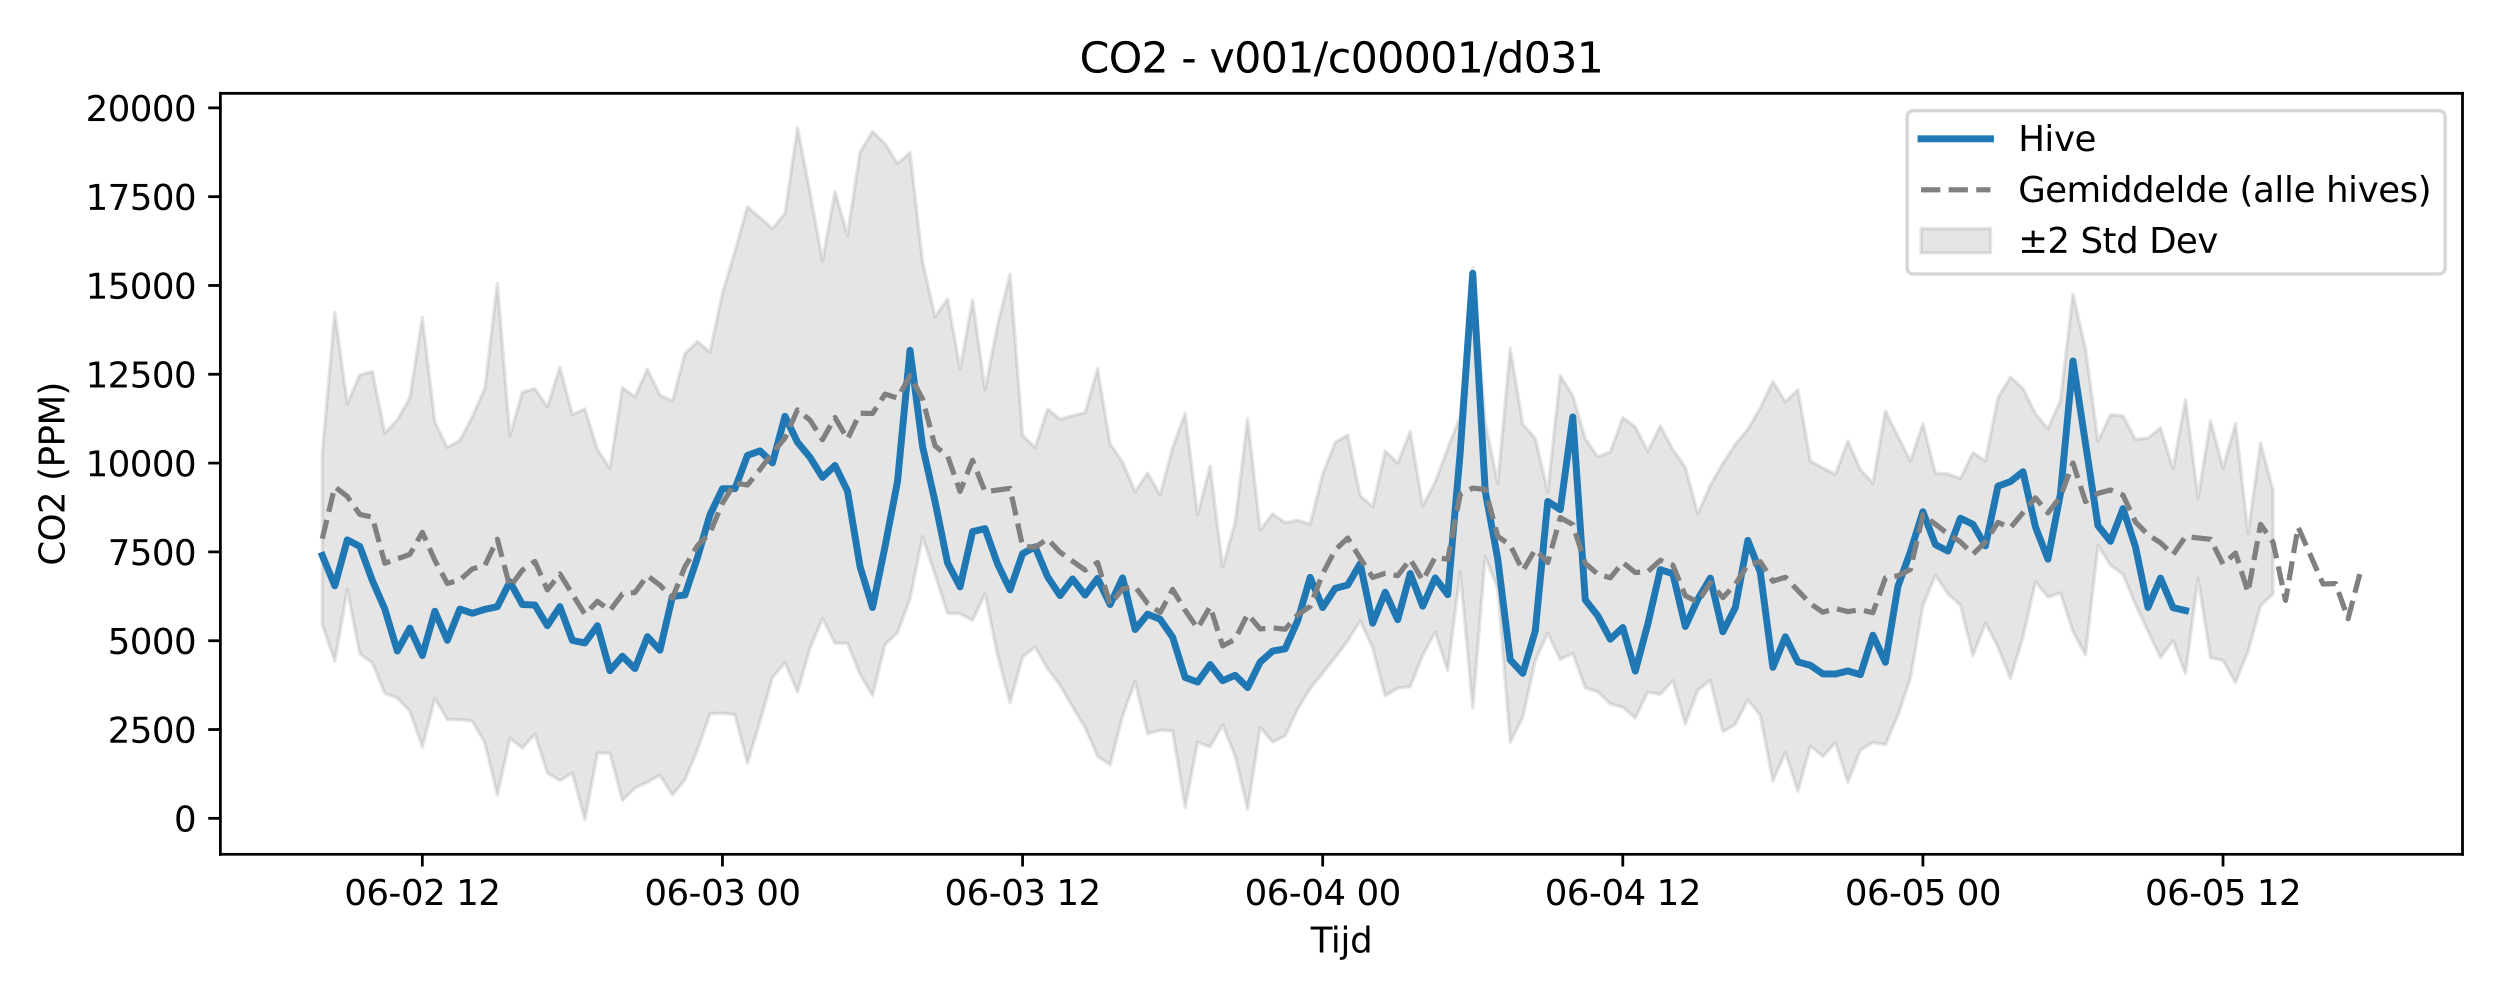 <?xml version="1.0" encoding="utf-8" standalone="no"?>
<!DOCTYPE svg PUBLIC "-//W3C//DTD SVG 1.1//EN"
  "http://www.w3.org/Graphics/SVG/1.1/DTD/svg11.dtd">
<svg xmlns:xlink="http://www.w3.org/1999/xlink" width="720pt" height="288pt" viewBox="0 0 720 288" xmlns="http://www.w3.org/2000/svg" version="1.1">
 <defs>
  <style type="text/css">*{stroke-linejoin: round; stroke-linecap: butt}</style>
 </defs>
 <g id="figure_1">
  <g id="patch_1">
   <path d="M 0 288 
L 720 288 
L 720 0 
L 0 0 
z
" style="fill: #ffffff"/>
  </g>
  <g id="axes_1">
   <g id="patch_2">
    <path d="M 63.47 246.04 
L 709.2 246.04 
L 709.2 26.88 
L 63.47 26.88 
z
" style="fill: #ffffff"/>
   </g>
   <g id="FillBetweenPolyCollection_1">
    <defs>
     <path id="m148719e111" d="M 92.821 -157.621 
L 92.821 -108.112 
L 96.423 -97.567 
L 100.024 -118.265 
L 103.626 -99.675 
L 107.227 -97.133 
L 110.828 -88.314 
L 114.43 -87.012 
L 118.031 -83.213 
L 121.633 -72.883 
L 125.234 -86.874 
L 128.835 -80.772 
L 132.437 -80.747 
L 136.038 -80.342 
L 139.639 -74.076 
L 143.241 -59.028 
L 146.842 -75.405 
L 150.444 -72.541 
L 154.045 -76.539 
L 157.646 -65.428 
L 161.248 -63.16 
L 164.849 -65.345 
L 168.451 -51.922 
L 172.052 -71.128 
L 175.653 -71.117 
L 179.255 -57.455 
L 182.856 -61.055 
L 186.458 -62.745 
L 190.059 -64.737 
L 193.66 -59.037 
L 197.262 -63.426 
L 200.863 -72.067 
L 204.465 -82.403 
L 208.066 -82.618 
L 211.667 -82.153 
L 215.269 -68.209 
L 218.87 -80.244 
L 222.472 -92.896 
L 226.073 -97.152 
L 229.674 -88.748 
L 233.276 -101.334 
L 236.877 -109.847 
L 240.479 -102.78 
L 244.08 -102.758 
L 247.681 -93.853 
L 251.283 -87.694 
L 254.884 -102.353 
L 258.486 -105.808 
L 262.087 -115.62 
L 265.688 -133.458 
L 269.29 -122.473 
L 272.891 -111.38 
L 276.492 -111.251 
L 280.094 -109.346 
L 283.695 -116.989 
L 287.297 -99.314 
L 290.898 -85.659 
L 294.499 -98.775 
L 298.101 -101.677 
L 301.702 -95.427 
L 305.304 -90.651 
L 308.905 -84.391 
L 312.506 -78.47 
L 316.108 -70.212 
L 319.709 -67.707 
L 323.311 -81.826 
L 326.912 -91.708 
L 330.513 -76.673 
L 334.115 -77.708 
L 337.716 -77.48 
L 341.318 -55.468 
L 344.919 -74.274 
L 348.52 -72.922 
L 352.122 -79.229 
L 355.723 -70.224 
L 359.325 -54.949 
L 362.926 -78.418 
L 366.527 -74.336 
L 370.129 -76.053 
L 373.73 -83.774 
L 377.332 -89.702 
L 380.933 -94.149 
L 384.534 -98.644 
L 388.136 -103.402 
L 391.737 -109.195 
L 395.338 -101.37 
L 398.94 -87.606 
L 402.541 -89.803 
L 406.143 -90.233 
L 409.744 -99.302 
L 413.345 -105.922 
L 416.947 -94.956 
L 420.548 -123.201 
L 424.15 -83.991 
L 427.751 -127.722 
L 431.352 -118.406 
L 434.954 -74.262 
L 438.555 -81.434 
L 442.157 -97.772 
L 445.758 -105.661 
L 449.359 -98.048 
L 452.961 -99.842 
L 456.562 -89.931 
L 460.164 -88.764 
L 463.765 -85.301 
L 467.366 -84.313 
L 470.968 -81.213 
L 474.569 -88.68 
L 478.171 -88.005 
L 481.772 -92 
L 485.373 -79.476 
L 488.975 -89.213 
L 492.576 -92.055 
L 496.178 -77.242 
L 499.779 -79.384 
L 503.38 -86.43 
L 506.982 -81.914 
L 510.583 -63.091 
L 514.184 -71.228 
L 517.786 -60.145 
L 521.387 -73.108 
L 524.989 -70.102 
L 528.59 -74.11 
L 532.191 -62.725 
L 535.793 -71.981 
L 539.394 -74.19 
L 542.996 -73.548 
L 546.597 -81.959 
L 550.198 -92.772 
L 553.8 -113.596 
L 557.401 -122.294 
L 561.003 -116.986 
L 564.604 -113.67 
L 568.205 -99.153 
L 571.807 -108.599 
L 575.408 -101.647 
L 579.01 -92.654 
L 582.611 -104.507 
L 586.212 -120.435 
L 589.814 -116.047 
L 593.415 -117.224 
L 597.017 -106.053 
L 600.618 -99.44 
L 604.219 -130.904 
L 607.821 -125.226 
L 611.422 -122.598 
L 615.024 -113.88 
L 618.625 -106.156 
L 622.226 -98.61 
L 625.828 -103.528 
L 629.429 -94.041 
L 633.031 -121.508 
L 636.632 -98.593 
L 640.233 -97.774 
L 643.835 -91.403 
L 647.436 -100.475 
L 651.037 -113.584 
L 654.639 -116.949 
L 654.639 -146.783 
L 654.639 -146.783 
L 651.037 -160.391 
L 647.436 -134.303 
L 643.835 -166.064 
L 640.233 -153.227 
L 636.632 -166.786 
L 633.031 -144.567 
L 629.429 -172.901 
L 625.828 -152.961 
L 622.226 -164.773 
L 618.625 -161.843 
L 615.024 -161.42 
L 611.422 -168.235 
L 607.821 -168.548 
L 604.219 -160.898 
L 600.618 -187.644 
L 597.017 -203.274 
L 593.415 -172.707 
L 589.814 -164.49 
L 586.212 -168.82 
L 582.611 -176.174 
L 579.01 -179.372 
L 575.408 -173.466 
L 571.807 -155.255 
L 568.205 -157.644 
L 564.604 -150.18 
L 561.003 -151.536 
L 557.401 -151.687 
L 553.8 -165.903 
L 550.198 -155.223 
L 546.597 -162.387 
L 542.996 -169.575 
L 539.394 -148.878 
L 535.793 -152.792 
L 532.191 -161.001 
L 528.59 -151.392 
L 524.989 -153.276 
L 521.387 -155.173 
L 517.786 -175.746 
L 514.184 -172.283 
L 510.583 -178.134 
L 506.982 -170.548 
L 503.38 -164.375 
L 499.779 -160.075 
L 496.178 -154.521 
L 492.576 -148.239 
L 488.975 -139.997 
L 485.373 -153.389 
L 481.772 -158.559 
L 478.171 -165.279 
L 474.569 -158.064 
L 470.968 -165.025 
L 467.366 -167.708 
L 463.765 -157.866 
L 460.164 -156.508 
L 456.562 -161.613 
L 452.961 -174.044 
L 449.359 -179.834 
L 445.758 -146.352 
L 442.157 -161.759 
L 438.555 -165.844 
L 434.954 -187.699 
L 431.352 -148.713 
L 427.751 -166.329 
L 424.15 -210.866 
L 420.548 -168.121 
L 416.947 -158.907 
L 413.345 -149.166 
L 409.744 -142.337 
L 406.143 -163.704 
L 402.541 -154.611 
L 398.94 -158.155 
L 395.338 -142.032 
L 391.737 -145.288 
L 388.136 -162.704 
L 384.534 -160.578 
L 380.933 -151.399 
L 377.332 -137.027 
L 373.73 -138.168 
L 370.129 -137.485 
L 366.527 -140.029 
L 362.926 -135.332 
L 359.325 -167.361 
L 355.723 -137.544 
L 352.122 -124.718 
L 348.52 -153.734 
L 344.919 -139.76 
L 341.318 -169.011 
L 337.716 -159.015 
L 334.115 -145.474 
L 330.513 -151.736 
L 326.912 -146.394 
L 323.311 -154.927 
L 319.709 -160.161 
L 316.108 -181.798 
L 312.506 -169.161 
L 308.905 -168.302 
L 305.304 -167.244 
L 301.702 -170.182 
L 298.101 -159.071 
L 294.499 -162.669 
L 290.898 -209.066 
L 287.297 -194.357 
L 283.695 -175.751 
L 280.094 -201.558 
L 276.492 -181.722 
L 272.891 -201.997 
L 269.29 -196.712 
L 265.688 -212.756 
L 262.087 -244.054 
L 258.486 -240.908 
L 254.884 -246.646 
L 251.283 -250.106 
L 247.681 -244.151 
L 244.08 -220.302 
L 240.479 -232.76 
L 236.877 -212.872 
L 233.276 -232.686 
L 229.674 -251.158 
L 226.073 -226.536 
L 222.472 -222.183 
L 218.87 -225.323 
L 215.269 -228.429 
L 211.667 -215.618 
L 208.066 -203.591 
L 204.465 -186.586 
L 200.863 -189.642 
L 197.262 -186.147 
L 193.66 -172.445 
L 190.059 -174.217 
L 186.458 -181.702 
L 182.856 -173.677 
L 179.255 -176.391 
L 175.653 -153.179 
L 172.052 -158.526 
L 168.451 -170.269 
L 164.849 -168.569 
L 161.248 -182.279 
L 157.646 -170.776 
L 154.045 -176.071 
L 150.444 -175.058 
L 146.842 -162.447 
L 143.241 -206.391 
L 139.639 -176.218 
L 136.038 -167.98 
L 132.437 -161.168 
L 128.835 -159.151 
L 125.234 -166.44 
L 121.633 -196.514 
L 118.031 -173.44 
L 114.43 -167.089 
L 110.828 -163.283 
L 107.227 -180.995 
L 103.626 -180.016 
L 100.024 -171.759 
L 96.423 -198.045 
L 92.821 -157.621 
z
" style="stroke: #808080; stroke-opacity: 0.2"/>
    </defs>
    <g clip-path="url(#pb36ba1b2c9)">
     <use xlink:href="#m148719e111" x="0" y="288" style="fill: #808080; fill-opacity: 0.2; stroke: #808080; stroke-opacity: 0.2"/>
    </g>
   </g>
   <g id="matplotlib.axis_1">
    <g id="xtick_1">
     <g id="line2d_1">
      <defs>
       <path id="mc8d10e6eb3" d="M 0 0 
L 0 3.5 
" style="stroke: #000000; stroke-width: 0.8"/>
      </defs>
      <g>
       <use xlink:href="#mc8d10e6eb3" x="121.633" y="246.04" style="stroke: #000000; stroke-width: 0.8"/>
      </g>
     </g>
     <g id="text_1">
      <!-- 06-02 12 -->
      <g transform="translate(99.152 260.638) scale(0.1 -0.1)">
       <defs>
        <path id="DejaVuSans-30" d="M 2034 4250 
Q 1547 4250 1301 3770 
Q 1056 3291 1056 2328 
Q 1056 1369 1301 889 
Q 1547 409 2034 409 
Q 2525 409 2770 889 
Q 3016 1369 3016 2328 
Q 3016 3291 2770 3770 
Q 2525 4250 2034 4250 
z
M 2034 4750 
Q 2819 4750 3233 4129 
Q 3647 3509 3647 2328 
Q 3647 1150 3233 529 
Q 2819 -91 2034 -91 
Q 1250 -91 836 529 
Q 422 1150 422 2328 
Q 422 3509 836 4129 
Q 1250 4750 2034 4750 
z
" transform="scale(0.016)"/>
        <path id="DejaVuSans-36" d="M 2113 2584 
Q 1688 2584 1439 2293 
Q 1191 2003 1191 1497 
Q 1191 994 1439 701 
Q 1688 409 2113 409 
Q 2538 409 2786 701 
Q 3034 994 3034 1497 
Q 3034 2003 2786 2293 
Q 2538 2584 2113 2584 
z
M 3366 4563 
L 3366 3988 
Q 3128 4100 2886 4159 
Q 2644 4219 2406 4219 
Q 1781 4219 1451 3797 
Q 1122 3375 1075 2522 
Q 1259 2794 1537 2939 
Q 1816 3084 2150 3084 
Q 2853 3084 3261 2657 
Q 3669 2231 3669 1497 
Q 3669 778 3244 343 
Q 2819 -91 2113 -91 
Q 1303 -91 875 529 
Q 447 1150 447 2328 
Q 447 3434 972 4092 
Q 1497 4750 2381 4750 
Q 2619 4750 2861 4703 
Q 3103 4656 3366 4563 
z
" transform="scale(0.016)"/>
        <path id="DejaVuSans-2d" d="M 313 2009 
L 1997 2009 
L 1997 1497 
L 313 1497 
L 313 2009 
z
" transform="scale(0.016)"/>
        <path id="DejaVuSans-32" d="M 1228 531 
L 3431 531 
L 3431 0 
L 469 0 
L 469 531 
Q 828 903 1448 1529 
Q 2069 2156 2228 2338 
Q 2531 2678 2651 2914 
Q 2772 3150 2772 3378 
Q 2772 3750 2511 3984 
Q 2250 4219 1831 4219 
Q 1534 4219 1204 4116 
Q 875 4013 500 3803 
L 500 4441 
Q 881 4594 1212 4672 
Q 1544 4750 1819 4750 
Q 2544 4750 2975 4387 
Q 3406 4025 3406 3419 
Q 3406 3131 3298 2873 
Q 3191 2616 2906 2266 
Q 2828 2175 2409 1742 
Q 1991 1309 1228 531 
z
" transform="scale(0.016)"/>
        <path id="DejaVuSans-20" transform="scale(0.016)"/>
        <path id="DejaVuSans-31" d="M 794 531 
L 1825 531 
L 1825 4091 
L 703 3866 
L 703 4441 
L 1819 4666 
L 2450 4666 
L 2450 531 
L 3481 531 
L 3481 0 
L 794 0 
L 794 531 
z
" transform="scale(0.016)"/>
       </defs>
       <use xlink:href="#DejaVuSans-30"/>
       <use xlink:href="#DejaVuSans-36" transform="translate(63.623 0)"/>
       <use xlink:href="#DejaVuSans-2d" transform="translate(127.246 0)"/>
       <use xlink:href="#DejaVuSans-30" transform="translate(163.33 0)"/>
       <use xlink:href="#DejaVuSans-32" transform="translate(226.953 0)"/>
       <use xlink:href="#DejaVuSans-20" transform="translate(290.576 0)"/>
       <use xlink:href="#DejaVuSans-31" transform="translate(322.363 0)"/>
       <use xlink:href="#DejaVuSans-32" transform="translate(385.986 0)"/>
      </g>
     </g>
    </g>
    <g id="xtick_2">
     <g id="line2d_2">
      <g>
       <use xlink:href="#mc8d10e6eb3" x="208.066" y="246.04" style="stroke: #000000; stroke-width: 0.8"/>
      </g>
     </g>
     <g id="text_2">
      <!-- 06-03 00 -->
      <g transform="translate(185.586 260.638) scale(0.1 -0.1)">
       <defs>
        <path id="DejaVuSans-33" d="M 2597 2516 
Q 3050 2419 3304 2112 
Q 3559 1806 3559 1356 
Q 3559 666 3084 287 
Q 2609 -91 1734 -91 
Q 1441 -91 1130 -33 
Q 819 25 488 141 
L 488 750 
Q 750 597 1062 519 
Q 1375 441 1716 441 
Q 2309 441 2620 675 
Q 2931 909 2931 1356 
Q 2931 1769 2642 2001 
Q 2353 2234 1838 2234 
L 1294 2234 
L 1294 2753 
L 1863 2753 
Q 2328 2753 2575 2939 
Q 2822 3125 2822 3475 
Q 2822 3834 2567 4026 
Q 2313 4219 1838 4219 
Q 1578 4219 1281 4162 
Q 984 4106 628 3988 
L 628 4550 
Q 988 4650 1302 4700 
Q 1616 4750 1894 4750 
Q 2613 4750 3031 4423 
Q 3450 4097 3450 3541 
Q 3450 3153 3228 2886 
Q 3006 2619 2597 2516 
z
" transform="scale(0.016)"/>
       </defs>
       <use xlink:href="#DejaVuSans-30"/>
       <use xlink:href="#DejaVuSans-36" transform="translate(63.623 0)"/>
       <use xlink:href="#DejaVuSans-2d" transform="translate(127.246 0)"/>
       <use xlink:href="#DejaVuSans-30" transform="translate(163.33 0)"/>
       <use xlink:href="#DejaVuSans-33" transform="translate(226.953 0)"/>
       <use xlink:href="#DejaVuSans-20" transform="translate(290.576 0)"/>
       <use xlink:href="#DejaVuSans-30" transform="translate(322.363 0)"/>
       <use xlink:href="#DejaVuSans-30" transform="translate(385.986 0)"/>
      </g>
     </g>
    </g>
    <g id="xtick_3">
     <g id="line2d_3">
      <g>
       <use xlink:href="#mc8d10e6eb3" x="294.499" y="246.04" style="stroke: #000000; stroke-width: 0.8"/>
      </g>
     </g>
     <g id="text_3">
      <!-- 06-03 12 -->
      <g transform="translate(272.019 260.638) scale(0.1 -0.1)">
       <use xlink:href="#DejaVuSans-30"/>
       <use xlink:href="#DejaVuSans-36" transform="translate(63.623 0)"/>
       <use xlink:href="#DejaVuSans-2d" transform="translate(127.246 0)"/>
       <use xlink:href="#DejaVuSans-30" transform="translate(163.33 0)"/>
       <use xlink:href="#DejaVuSans-33" transform="translate(226.953 0)"/>
       <use xlink:href="#DejaVuSans-20" transform="translate(290.576 0)"/>
       <use xlink:href="#DejaVuSans-31" transform="translate(322.363 0)"/>
       <use xlink:href="#DejaVuSans-32" transform="translate(385.986 0)"/>
      </g>
     </g>
    </g>
    <g id="xtick_4">
     <g id="line2d_4">
      <g>
       <use xlink:href="#mc8d10e6eb3" x="380.933" y="246.04" style="stroke: #000000; stroke-width: 0.8"/>
      </g>
     </g>
     <g id="text_4">
      <!-- 06-04 00 -->
      <g transform="translate(358.452 260.638) scale(0.1 -0.1)">
       <defs>
        <path id="DejaVuSans-34" d="M 2419 4116 
L 825 1625 
L 2419 1625 
L 2419 4116 
z
M 2253 4666 
L 3047 4666 
L 3047 1625 
L 3713 1625 
L 3713 1100 
L 3047 1100 
L 3047 0 
L 2419 0 
L 2419 1100 
L 313 1100 
L 313 1709 
L 2253 4666 
z
" transform="scale(0.016)"/>
       </defs>
       <use xlink:href="#DejaVuSans-30"/>
       <use xlink:href="#DejaVuSans-36" transform="translate(63.623 0)"/>
       <use xlink:href="#DejaVuSans-2d" transform="translate(127.246 0)"/>
       <use xlink:href="#DejaVuSans-30" transform="translate(163.33 0)"/>
       <use xlink:href="#DejaVuSans-34" transform="translate(226.953 0)"/>
       <use xlink:href="#DejaVuSans-20" transform="translate(290.576 0)"/>
       <use xlink:href="#DejaVuSans-30" transform="translate(322.363 0)"/>
       <use xlink:href="#DejaVuSans-30" transform="translate(385.986 0)"/>
      </g>
     </g>
    </g>
    <g id="xtick_5">
     <g id="line2d_5">
      <g>
       <use xlink:href="#mc8d10e6eb3" x="467.366" y="246.04" style="stroke: #000000; stroke-width: 0.8"/>
      </g>
     </g>
     <g id="text_5">
      <!-- 06-04 12 -->
      <g transform="translate(444.886 260.638) scale(0.1 -0.1)">
       <use xlink:href="#DejaVuSans-30"/>
       <use xlink:href="#DejaVuSans-36" transform="translate(63.623 0)"/>
       <use xlink:href="#DejaVuSans-2d" transform="translate(127.246 0)"/>
       <use xlink:href="#DejaVuSans-30" transform="translate(163.33 0)"/>
       <use xlink:href="#DejaVuSans-34" transform="translate(226.953 0)"/>
       <use xlink:href="#DejaVuSans-20" transform="translate(290.576 0)"/>
       <use xlink:href="#DejaVuSans-31" transform="translate(322.363 0)"/>
       <use xlink:href="#DejaVuSans-32" transform="translate(385.986 0)"/>
      </g>
     </g>
    </g>
    <g id="xtick_6">
     <g id="line2d_6">
      <g>
       <use xlink:href="#mc8d10e6eb3" x="553.8" y="246.04" style="stroke: #000000; stroke-width: 0.8"/>
      </g>
     </g>
     <g id="text_6">
      <!-- 06-05 00 -->
      <g transform="translate(531.319 260.638) scale(0.1 -0.1)">
       <defs>
        <path id="DejaVuSans-35" d="M 691 4666 
L 3169 4666 
L 3169 4134 
L 1269 4134 
L 1269 2991 
Q 1406 3038 1543 3061 
Q 1681 3084 1819 3084 
Q 2600 3084 3056 2656 
Q 3513 2228 3513 1497 
Q 3513 744 3044 326 
Q 2575 -91 1722 -91 
Q 1428 -91 1123 -41 
Q 819 9 494 109 
L 494 744 
Q 775 591 1075 516 
Q 1375 441 1709 441 
Q 2250 441 2565 725 
Q 2881 1009 2881 1497 
Q 2881 1984 2565 2268 
Q 2250 2553 1709 2553 
Q 1456 2553 1204 2497 
Q 953 2441 691 2322 
L 691 4666 
z
" transform="scale(0.016)"/>
       </defs>
       <use xlink:href="#DejaVuSans-30"/>
       <use xlink:href="#DejaVuSans-36" transform="translate(63.623 0)"/>
       <use xlink:href="#DejaVuSans-2d" transform="translate(127.246 0)"/>
       <use xlink:href="#DejaVuSans-30" transform="translate(163.33 0)"/>
       <use xlink:href="#DejaVuSans-35" transform="translate(226.953 0)"/>
       <use xlink:href="#DejaVuSans-20" transform="translate(290.576 0)"/>
       <use xlink:href="#DejaVuSans-30" transform="translate(322.363 0)"/>
       <use xlink:href="#DejaVuSans-30" transform="translate(385.986 0)"/>
      </g>
     </g>
    </g>
    <g id="xtick_7">
     <g id="line2d_7">
      <g>
       <use xlink:href="#mc8d10e6eb3" x="640.233" y="246.04" style="stroke: #000000; stroke-width: 0.8"/>
      </g>
     </g>
     <g id="text_7">
      <!-- 06-05 12 -->
      <g transform="translate(617.753 260.638) scale(0.1 -0.1)">
       <use xlink:href="#DejaVuSans-30"/>
       <use xlink:href="#DejaVuSans-36" transform="translate(63.623 0)"/>
       <use xlink:href="#DejaVuSans-2d" transform="translate(127.246 0)"/>
       <use xlink:href="#DejaVuSans-30" transform="translate(163.33 0)"/>
       <use xlink:href="#DejaVuSans-35" transform="translate(226.953 0)"/>
       <use xlink:href="#DejaVuSans-20" transform="translate(290.576 0)"/>
       <use xlink:href="#DejaVuSans-31" transform="translate(322.363 0)"/>
       <use xlink:href="#DejaVuSans-32" transform="translate(385.986 0)"/>
      </g>
     </g>
    </g>
    <g id="text_8">
     <!-- Tijd -->
     <g transform="translate(377.485 274.317) scale(0.1 -0.1)">
      <defs>
       <path id="DejaVuSans-54" d="M -19 4666 
L 3928 4666 
L 3928 4134 
L 2272 4134 
L 2272 0 
L 1638 0 
L 1638 4134 
L -19 4134 
L -19 4666 
z
" transform="scale(0.016)"/>
       <path id="DejaVuSans-69" d="M 603 3500 
L 1178 3500 
L 1178 0 
L 603 0 
L 603 3500 
z
M 603 4863 
L 1178 4863 
L 1178 4134 
L 603 4134 
L 603 4863 
z
" transform="scale(0.016)"/>
       <path id="DejaVuSans-6a" d="M 603 3500 
L 1178 3500 
L 1178 -63 
Q 1178 -731 923 -1031 
Q 669 -1331 103 -1331 
L -116 -1331 
L -116 -844 
L 38 -844 
Q 366 -844 484 -692 
Q 603 -541 603 -63 
L 603 3500 
z
M 603 4863 
L 1178 4863 
L 1178 4134 
L 603 4134 
L 603 4863 
z
" transform="scale(0.016)"/>
       <path id="DejaVuSans-64" d="M 2906 2969 
L 2906 4863 
L 3481 4863 
L 3481 0 
L 2906 0 
L 2906 525 
Q 2725 213 2448 61 
Q 2172 -91 1784 -91 
Q 1150 -91 751 415 
Q 353 922 353 1747 
Q 353 2572 751 3078 
Q 1150 3584 1784 3584 
Q 2172 3584 2448 3432 
Q 2725 3281 2906 2969 
z
M 947 1747 
Q 947 1113 1208 752 
Q 1469 391 1925 391 
Q 2381 391 2643 752 
Q 2906 1113 2906 1747 
Q 2906 2381 2643 2742 
Q 2381 3103 1925 3103 
Q 1469 3103 1208 2742 
Q 947 2381 947 1747 
z
" transform="scale(0.016)"/>
      </defs>
      <use xlink:href="#DejaVuSans-54"/>
      <use xlink:href="#DejaVuSans-69" transform="translate(57.959 0)"/>
      <use xlink:href="#DejaVuSans-6a" transform="translate(85.742 0)"/>
      <use xlink:href="#DejaVuSans-64" transform="translate(113.525 0)"/>
     </g>
    </g>
   </g>
   <g id="matplotlib.axis_2">
    <g id="ytick_1">
     <g id="line2d_8">
      <defs>
       <path id="ma36c68b7ff" d="M 0 0 
L -3.5 0 
" style="stroke: #000000; stroke-width: 0.8"/>
      </defs>
      <g>
       <use xlink:href="#ma36c68b7ff" x="63.47" y="235.682" style="stroke: #000000; stroke-width: 0.8"/>
      </g>
     </g>
     <g id="text_9">
      <!-- 0 -->
      <g transform="translate(50.108 239.481) scale(0.1 -0.1)">
       <use xlink:href="#DejaVuSans-30"/>
      </g>
     </g>
    </g>
    <g id="ytick_2">
     <g id="line2d_9">
      <g>
       <use xlink:href="#ma36c68b7ff" x="63.47" y="210.104" style="stroke: #000000; stroke-width: 0.8"/>
      </g>
     </g>
     <g id="text_10">
      <!-- 2500 -->
      <g transform="translate(31.02 213.903) scale(0.1 -0.1)">
       <use xlink:href="#DejaVuSans-32"/>
       <use xlink:href="#DejaVuSans-35" transform="translate(63.623 0)"/>
       <use xlink:href="#DejaVuSans-30" transform="translate(127.246 0)"/>
       <use xlink:href="#DejaVuSans-30" transform="translate(190.869 0)"/>
      </g>
     </g>
    </g>
    <g id="ytick_3">
     <g id="line2d_10">
      <g>
       <use xlink:href="#ma36c68b7ff" x="63.47" y="184.527" style="stroke: #000000; stroke-width: 0.8"/>
      </g>
     </g>
     <g id="text_11">
      <!-- 5000 -->
      <g transform="translate(31.02 188.326) scale(0.1 -0.1)">
       <use xlink:href="#DejaVuSans-35"/>
       <use xlink:href="#DejaVuSans-30" transform="translate(63.623 0)"/>
       <use xlink:href="#DejaVuSans-30" transform="translate(127.246 0)"/>
       <use xlink:href="#DejaVuSans-30" transform="translate(190.869 0)"/>
      </g>
     </g>
    </g>
    <g id="ytick_4">
     <g id="line2d_11">
      <g>
       <use xlink:href="#ma36c68b7ff" x="63.47" y="158.949" style="stroke: #000000; stroke-width: 0.8"/>
      </g>
     </g>
     <g id="text_12">
      <!-- 7500 -->
      <g transform="translate(31.02 162.749) scale(0.1 -0.1)">
       <defs>
        <path id="DejaVuSans-37" d="M 525 4666 
L 3525 4666 
L 3525 4397 
L 1831 0 
L 1172 0 
L 2766 4134 
L 525 4134 
L 525 4666 
z
" transform="scale(0.016)"/>
       </defs>
       <use xlink:href="#DejaVuSans-37"/>
       <use xlink:href="#DejaVuSans-35" transform="translate(63.623 0)"/>
       <use xlink:href="#DejaVuSans-30" transform="translate(127.246 0)"/>
       <use xlink:href="#DejaVuSans-30" transform="translate(190.869 0)"/>
      </g>
     </g>
    </g>
    <g id="ytick_5">
     <g id="line2d_12">
      <g>
       <use xlink:href="#ma36c68b7ff" x="63.47" y="133.372" style="stroke: #000000; stroke-width: 0.8"/>
      </g>
     </g>
     <g id="text_13">
      <!-- 10000 -->
      <g transform="translate(24.657 137.171) scale(0.1 -0.1)">
       <use xlink:href="#DejaVuSans-31"/>
       <use xlink:href="#DejaVuSans-30" transform="translate(63.623 0)"/>
       <use xlink:href="#DejaVuSans-30" transform="translate(127.246 0)"/>
       <use xlink:href="#DejaVuSans-30" transform="translate(190.869 0)"/>
       <use xlink:href="#DejaVuSans-30" transform="translate(254.492 0)"/>
      </g>
     </g>
    </g>
    <g id="ytick_6">
     <g id="line2d_13">
      <g>
       <use xlink:href="#ma36c68b7ff" x="63.47" y="107.795" style="stroke: #000000; stroke-width: 0.8"/>
      </g>
     </g>
     <g id="text_14">
      <!-- 12500 -->
      <g transform="translate(24.657 111.594) scale(0.1 -0.1)">
       <use xlink:href="#DejaVuSans-31"/>
       <use xlink:href="#DejaVuSans-32" transform="translate(63.623 0)"/>
       <use xlink:href="#DejaVuSans-35" transform="translate(127.246 0)"/>
       <use xlink:href="#DejaVuSans-30" transform="translate(190.869 0)"/>
       <use xlink:href="#DejaVuSans-30" transform="translate(254.492 0)"/>
      </g>
     </g>
    </g>
    <g id="ytick_7">
     <g id="line2d_14">
      <g>
       <use xlink:href="#ma36c68b7ff" x="63.47" y="82.217" style="stroke: #000000; stroke-width: 0.8"/>
      </g>
     </g>
     <g id="text_15">
      <!-- 15000 -->
      <g transform="translate(24.657 86.016) scale(0.1 -0.1)">
       <use xlink:href="#DejaVuSans-31"/>
       <use xlink:href="#DejaVuSans-35" transform="translate(63.623 0)"/>
       <use xlink:href="#DejaVuSans-30" transform="translate(127.246 0)"/>
       <use xlink:href="#DejaVuSans-30" transform="translate(190.869 0)"/>
       <use xlink:href="#DejaVuSans-30" transform="translate(254.492 0)"/>
      </g>
     </g>
    </g>
    <g id="ytick_8">
     <g id="line2d_15">
      <g>
       <use xlink:href="#ma36c68b7ff" x="63.47" y="56.64" style="stroke: #000000; stroke-width: 0.8"/>
      </g>
     </g>
     <g id="text_16">
      <!-- 17500 -->
      <g transform="translate(24.657 60.439) scale(0.1 -0.1)">
       <use xlink:href="#DejaVuSans-31"/>
       <use xlink:href="#DejaVuSans-37" transform="translate(63.623 0)"/>
       <use xlink:href="#DejaVuSans-35" transform="translate(127.246 0)"/>
       <use xlink:href="#DejaVuSans-30" transform="translate(190.869 0)"/>
       <use xlink:href="#DejaVuSans-30" transform="translate(254.492 0)"/>
      </g>
     </g>
    </g>
    <g id="ytick_9">
     <g id="line2d_16">
      <g>
       <use xlink:href="#ma36c68b7ff" x="63.47" y="31.062" style="stroke: #000000; stroke-width: 0.8"/>
      </g>
     </g>
     <g id="text_17">
      <!-- 20000 -->
      <g transform="translate(24.657 34.862) scale(0.1 -0.1)">
       <use xlink:href="#DejaVuSans-32"/>
       <use xlink:href="#DejaVuSans-30" transform="translate(63.623 0)"/>
       <use xlink:href="#DejaVuSans-30" transform="translate(127.246 0)"/>
       <use xlink:href="#DejaVuSans-30" transform="translate(190.869 0)"/>
       <use xlink:href="#DejaVuSans-30" transform="translate(254.492 0)"/>
      </g>
     </g>
    </g>
    <g id="text_18">
     <!-- CO2 (PPM) -->
     <g transform="translate(18.578 162.903) rotate(-90) scale(0.1 -0.1)">
      <defs>
       <path id="DejaVuSans-43" d="M 4122 4306 
L 4122 3641 
Q 3803 3938 3442 4084 
Q 3081 4231 2675 4231 
Q 1875 4231 1450 3742 
Q 1025 3253 1025 2328 
Q 1025 1406 1450 917 
Q 1875 428 2675 428 
Q 3081 428 3442 575 
Q 3803 722 4122 1019 
L 4122 359 
Q 3791 134 3420 21 
Q 3050 -91 2638 -91 
Q 1578 -91 968 557 
Q 359 1206 359 2328 
Q 359 3453 968 4101 
Q 1578 4750 2638 4750 
Q 3056 4750 3426 4639 
Q 3797 4528 4122 4306 
z
" transform="scale(0.016)"/>
       <path id="DejaVuSans-4f" d="M 2522 4238 
Q 1834 4238 1429 3725 
Q 1025 3213 1025 2328 
Q 1025 1447 1429 934 
Q 1834 422 2522 422 
Q 3209 422 3611 934 
Q 4013 1447 4013 2328 
Q 4013 3213 3611 3725 
Q 3209 4238 2522 4238 
z
M 2522 4750 
Q 3503 4750 4090 4092 
Q 4678 3434 4678 2328 
Q 4678 1225 4090 567 
Q 3503 -91 2522 -91 
Q 1538 -91 948 565 
Q 359 1222 359 2328 
Q 359 3434 948 4092 
Q 1538 4750 2522 4750 
z
" transform="scale(0.016)"/>
       <path id="DejaVuSans-28" d="M 1984 4856 
Q 1566 4138 1362 3434 
Q 1159 2731 1159 2009 
Q 1159 1288 1364 580 
Q 1569 -128 1984 -844 
L 1484 -844 
Q 1016 -109 783 600 
Q 550 1309 550 2009 
Q 550 2706 781 3412 
Q 1013 4119 1484 4856 
L 1984 4856 
z
" transform="scale(0.016)"/>
       <path id="DejaVuSans-50" d="M 1259 4147 
L 1259 2394 
L 2053 2394 
Q 2494 2394 2734 2622 
Q 2975 2850 2975 3272 
Q 2975 3691 2734 3919 
Q 2494 4147 2053 4147 
L 1259 4147 
z
M 628 4666 
L 2053 4666 
Q 2838 4666 3239 4311 
Q 3641 3956 3641 3272 
Q 3641 2581 3239 2228 
Q 2838 1875 2053 1875 
L 1259 1875 
L 1259 0 
L 628 0 
L 628 4666 
z
" transform="scale(0.016)"/>
       <path id="DejaVuSans-4d" d="M 628 4666 
L 1569 4666 
L 2759 1491 
L 3956 4666 
L 4897 4666 
L 4897 0 
L 4281 0 
L 4281 4097 
L 3078 897 
L 2444 897 
L 1241 4097 
L 1241 0 
L 628 0 
L 628 4666 
z
" transform="scale(0.016)"/>
       <path id="DejaVuSans-29" d="M 513 4856 
L 1013 4856 
Q 1481 4119 1714 3412 
Q 1947 2706 1947 2009 
Q 1947 1309 1714 600 
Q 1481 -109 1013 -844 
L 513 -844 
Q 928 -128 1133 580 
Q 1338 1288 1338 2009 
Q 1338 2731 1133 3434 
Q 928 4138 513 4856 
z
" transform="scale(0.016)"/>
      </defs>
      <use xlink:href="#DejaVuSans-43"/>
      <use xlink:href="#DejaVuSans-4f" transform="translate(69.824 0)"/>
      <use xlink:href="#DejaVuSans-32" transform="translate(148.535 0)"/>
      <use xlink:href="#DejaVuSans-20" transform="translate(212.158 0)"/>
      <use xlink:href="#DejaVuSans-28" transform="translate(243.945 0)"/>
      <use xlink:href="#DejaVuSans-50" transform="translate(282.959 0)"/>
      <use xlink:href="#DejaVuSans-50" transform="translate(343.262 0)"/>
      <use xlink:href="#DejaVuSans-4d" transform="translate(403.564 0)"/>
      <use xlink:href="#DejaVuSans-29" transform="translate(489.844 0)"/>
     </g>
    </g>
   </g>
   <g id="line2d_17">
    <path d="M 92.821 159.983 
L 96.423 168.699 
L 100.024 155.484 
L 103.626 157.374 
L 107.227 167.172 
L 110.828 175.414 
L 114.43 187.497 
L 118.031 180.895 
L 121.633 188.776 
L 125.234 176.042 
L 128.835 184.407 
L 132.437 175.414 
L 136.038 176.611 
L 139.639 175.489 
L 143.241 174.722 
L 146.842 167.543 
L 150.444 174.101 
L 154.045 174.245 
L 157.646 180.199 
L 161.248 174.715 
L 164.849 184.448 
L 168.451 185.165 
L 172.052 180.209 
L 175.653 193.155 
L 179.255 189.008 
L 182.856 192.551 
L 186.458 183.367 
L 190.059 187.258 
L 193.66 171.799 
L 197.262 171.363 
L 200.863 160.58 
L 204.465 148.278 
L 208.066 140.755 
L 211.667 140.728 
L 215.269 131.155 
L 218.87 129.853 
L 222.472 133.297 
L 226.073 119.911 
L 229.674 127.366 
L 233.276 131.701 
L 236.877 137.485 
L 240.479 134.051 
L 244.08 141.403 
L 247.681 163.141 
L 251.283 174.964 
L 254.884 157.408 
L 258.486 138.638 
L 262.087 100.865 
L 265.688 128.56 
L 269.29 144.435 
L 272.891 162.083 
L 276.492 169.006 
L 280.094 153.094 
L 283.695 152.245 
L 287.297 162.421 
L 290.898 169.879 
L 294.499 159.451 
L 298.101 157.497 
L 301.702 166.101 
L 305.304 171.528 
L 308.905 166.742 
L 312.506 171.38 
L 316.108 166.561 
L 319.709 174.095 
L 323.311 166.445 
L 326.912 181.294 
L 330.513 176.892 
L 334.115 178.332 
L 337.716 183.517 
L 341.318 195.102 
L 344.919 196.436 
L 348.52 191.388 
L 352.122 196.037 
L 355.723 194.482 
L 359.325 198.015 
L 362.926 190.689 
L 366.527 187.501 
L 370.129 186.856 
L 373.73 178.743 
L 377.332 166.292 
L 380.933 174.964 
L 384.534 169.45 
L 388.136 168.498 
L 391.737 162.37 
L 395.338 179.486 
L 398.94 170.565 
L 402.541 178.467 
L 406.143 165.183 
L 409.744 174.569 
L 413.345 166.435 
L 416.947 171.25 
L 420.548 130.234 
L 424.15 78.722 
L 427.751 141.523 
L 431.352 160.979 
L 434.954 190.021 
L 438.555 193.909 
L 442.157 181.683 
L 445.758 144.415 
L 449.359 146.757 
L 452.961 120.077 
L 456.562 172.771 
L 460.164 177.345 
L 463.765 184.087 
L 467.366 180.726 
L 470.968 193.271 
L 474.569 179.722 
L 478.171 164.072 
L 481.772 165.214 
L 485.373 180.424 
L 488.975 172.58 
L 492.576 166.5 
L 496.178 181.955 
L 499.779 174.968 
L 503.38 155.635 
L 506.982 164.877 
L 510.583 192.195 
L 514.184 183.401 
L 517.786 190.624 
L 521.387 191.607 
L 524.989 194.083 
L 528.59 194.113 
L 532.191 193.233 
L 535.793 194.297 
L 539.394 182.951 
L 542.996 190.734 
L 546.597 168.89 
L 550.198 158.891 
L 553.8 147.392 
L 557.401 156.862 
L 561.003 158.707 
L 564.604 149.25 
L 568.205 151.003 
L 571.807 157.19 
L 575.408 140.019 
L 579.01 138.695 
L 582.611 135.851 
L 586.212 151.76 
L 589.814 161.033 
L 593.415 142.191 
L 597.017 103.965 
L 604.219 151.402 
L 607.821 155.894 
L 611.422 146.485 
L 615.024 157.52 
L 618.625 174.937 
L 622.226 166.495 
L 625.828 175.017 
L 629.429 175.844 
L 629.429 175.844 
" clip-path="url(#pb36ba1b2c9)" style="fill: none; stroke: #1f77b4; stroke-width: 2; stroke-linecap: square"/>
   </g>
   <g id="line2d_18">
    <path d="M 92.821 155.133 
L 96.423 140.194 
L 100.024 142.988 
L 103.626 148.155 
L 107.227 148.936 
L 110.828 162.202 
L 118.031 159.673 
L 121.633 153.301 
L 125.234 161.343 
L 128.835 168.038 
L 132.437 167.043 
L 136.038 163.839 
L 139.639 162.853 
L 143.241 155.29 
L 146.842 169.074 
L 150.444 164.201 
L 154.045 161.695 
L 157.646 169.898 
L 161.248 165.281 
L 168.451 176.905 
L 172.052 173.173 
L 175.653 175.852 
L 179.255 171.077 
L 182.856 170.634 
L 186.458 165.777 
L 190.059 168.523 
L 193.66 172.259 
L 197.262 163.213 
L 200.863 157.145 
L 204.465 153.506 
L 208.066 144.895 
L 211.667 139.115 
L 215.269 139.681 
L 218.87 135.216 
L 222.472 130.461 
L 226.073 126.156 
L 229.674 118.047 
L 233.276 120.99 
L 236.877 126.64 
L 240.479 120.23 
L 244.08 126.47 
L 247.681 118.998 
L 251.283 119.1 
L 254.884 113.501 
L 258.486 114.642 
L 262.087 108.163 
L 265.688 114.893 
L 269.29 128.408 
L 272.891 131.312 
L 276.492 141.513 
L 280.094 132.548 
L 283.695 141.63 
L 290.898 140.637 
L 294.499 157.278 
L 298.101 157.626 
L 301.702 155.196 
L 305.304 159.053 
L 312.506 164.184 
L 316.108 161.995 
L 319.709 174.066 
L 323.311 169.623 
L 326.912 168.949 
L 330.513 173.795 
L 334.115 176.409 
L 337.716 169.753 
L 341.318 175.761 
L 344.919 180.983 
L 348.52 174.672 
L 352.122 186.026 
L 355.723 184.116 
L 359.325 176.845 
L 362.926 181.125 
L 366.527 180.817 
L 370.129 181.231 
L 373.73 177.029 
L 377.332 174.636 
L 380.933 165.226 
L 384.534 158.389 
L 388.136 154.947 
L 391.737 160.759 
L 395.338 166.299 
L 398.94 165.119 
L 402.541 165.793 
L 406.143 161.031 
L 409.744 167.181 
L 413.345 160.456 
L 416.947 161.068 
L 420.548 142.339 
L 424.15 140.571 
L 427.751 140.974 
L 431.352 154.44 
L 434.954 157.019 
L 438.555 164.361 
L 442.157 158.234 
L 445.758 161.994 
L 449.359 149.059 
L 452.961 151.057 
L 456.562 162.228 
L 460.164 165.364 
L 463.765 166.416 
L 467.366 161.989 
L 470.968 164.881 
L 474.569 164.628 
L 478.171 161.358 
L 481.772 162.721 
L 485.373 171.568 
L 488.975 173.395 
L 492.576 167.853 
L 496.178 172.118 
L 499.779 168.271 
L 503.38 162.597 
L 506.982 161.769 
L 510.583 167.387 
L 514.184 166.244 
L 521.387 173.86 
L 524.989 176.311 
L 528.59 175.249 
L 532.191 176.137 
L 535.793 175.613 
L 539.394 176.466 
L 542.996 166.438 
L 546.597 165.827 
L 550.198 164.003 
L 553.8 148.251 
L 561.003 153.739 
L 564.604 156.075 
L 568.205 159.602 
L 571.807 156.073 
L 575.408 150.443 
L 579.01 151.987 
L 586.212 143.372 
L 589.814 147.732 
L 593.415 143.035 
L 597.017 133.336 
L 600.618 144.458 
L 604.219 142.099 
L 607.821 141.113 
L 611.422 142.583 
L 615.024 150.35 
L 618.625 154.001 
L 622.226 156.309 
L 625.828 159.755 
L 629.429 154.529 
L 636.632 155.31 
L 640.233 162.5 
L 643.835 159.267 
L 647.436 170.611 
L 651.037 151.013 
L 654.639 156.134 
L 658.24 172.915 
L 661.842 151.754 
L 669.044 168.205 
L 672.646 168.075 
L 676.247 178.201 
L 679.849 164.479 
L 679.849 164.479 
" clip-path="url(#pb36ba1b2c9)" style="fill: none; stroke-dasharray: 5.55,2.4; stroke-dashoffset: 0; stroke: #808080; stroke-width: 1.5"/>
   </g>
   <g id="patch_3">
    <path d="M 63.47 246.04 
L 63.47 26.88 
" style="fill: none; stroke: #000000; stroke-width: 0.8; stroke-linejoin: miter; stroke-linecap: square"/>
   </g>
   <g id="patch_4">
    <path d="M 709.2 246.04 
L 709.2 26.88 
" style="fill: none; stroke: #000000; stroke-width: 0.8; stroke-linejoin: miter; stroke-linecap: square"/>
   </g>
   <g id="patch_5">
    <path d="M 63.47 246.04 
L 709.2 246.04 
" style="fill: none; stroke: #000000; stroke-width: 0.8; stroke-linejoin: miter; stroke-linecap: square"/>
   </g>
   <g id="patch_6">
    <path d="M 63.47 26.88 
L 709.2 26.88 
" style="fill: none; stroke: #000000; stroke-width: 0.8; stroke-linejoin: miter; stroke-linecap: square"/>
   </g>
   <g id="text_19">
    <!-- CO2 - v001/c00001/d031 -->
    <g transform="translate(310.932 20.88) scale(0.12 -0.12)">
     <defs>
      <path id="DejaVuSans-76" d="M 191 3500 
L 800 3500 
L 1894 563 
L 2988 3500 
L 3597 3500 
L 2284 0 
L 1503 0 
L 191 3500 
z
" transform="scale(0.016)"/>
      <path id="DejaVuSans-2f" d="M 1625 4666 
L 2156 4666 
L 531 -594 
L 0 -594 
L 1625 4666 
z
" transform="scale(0.016)"/>
      <path id="DejaVuSans-63" d="M 3122 3366 
L 3122 2828 
Q 2878 2963 2633 3030 
Q 2388 3097 2138 3097 
Q 1578 3097 1268 2742 
Q 959 2388 959 1747 
Q 959 1106 1268 751 
Q 1578 397 2138 397 
Q 2388 397 2633 464 
Q 2878 531 3122 666 
L 3122 134 
Q 2881 22 2623 -34 
Q 2366 -91 2075 -91 
Q 1284 -91 818 406 
Q 353 903 353 1747 
Q 353 2603 823 3093 
Q 1294 3584 2113 3584 
Q 2378 3584 2631 3529 
Q 2884 3475 3122 3366 
z
" transform="scale(0.016)"/>
     </defs>
     <use xlink:href="#DejaVuSans-43"/>
     <use xlink:href="#DejaVuSans-4f" transform="translate(69.824 0)"/>
     <use xlink:href="#DejaVuSans-32" transform="translate(148.535 0)"/>
     <use xlink:href="#DejaVuSans-20" transform="translate(212.158 0)"/>
     <use xlink:href="#DejaVuSans-2d" transform="translate(243.945 0)"/>
     <use xlink:href="#DejaVuSans-20" transform="translate(280.029 0)"/>
     <use xlink:href="#DejaVuSans-76" transform="translate(311.816 0)"/>
     <use xlink:href="#DejaVuSans-30" transform="translate(370.996 0)"/>
     <use xlink:href="#DejaVuSans-30" transform="translate(434.619 0)"/>
     <use xlink:href="#DejaVuSans-31" transform="translate(498.242 0)"/>
     <use xlink:href="#DejaVuSans-2f" transform="translate(561.865 0)"/>
     <use xlink:href="#DejaVuSans-63" transform="translate(595.557 0)"/>
     <use xlink:href="#DejaVuSans-30" transform="translate(650.537 0)"/>
     <use xlink:href="#DejaVuSans-30" transform="translate(714.16 0)"/>
     <use xlink:href="#DejaVuSans-30" transform="translate(777.783 0)"/>
     <use xlink:href="#DejaVuSans-30" transform="translate(841.406 0)"/>
     <use xlink:href="#DejaVuSans-31" transform="translate(905.029 0)"/>
     <use xlink:href="#DejaVuSans-2f" transform="translate(968.652 0)"/>
     <use xlink:href="#DejaVuSans-64" transform="translate(1002.344 0)"/>
     <use xlink:href="#DejaVuSans-30" transform="translate(1065.82 0)"/>
     <use xlink:href="#DejaVuSans-33" transform="translate(1129.443 0)"/>
     <use xlink:href="#DejaVuSans-31" transform="translate(1193.066 0)"/>
    </g>
   </g>
   <g id="legend_1">
    <g id="patch_7">
     <path d="M 551.256 78.914 
L 702.2 78.914 
Q 704.2 78.914 704.2 76.914 
L 704.2 33.88 
Q 704.2 31.88 702.2 31.88 
L 551.256 31.88 
Q 549.256 31.88 549.256 33.88 
L 549.256 76.914 
Q 549.256 78.914 551.256 78.914 
z
" style="fill: #ffffff; opacity: 0.8; stroke: #cccccc; stroke-linejoin: miter"/>
    </g>
    <g id="line2d_19">
     <path d="M 553.256 39.978 
L 563.256 39.978 
L 573.256 39.978 
" style="fill: none; stroke: #1f77b4; stroke-width: 2; stroke-linecap: square"/>
    </g>
    <g id="text_20">
     <!-- Hive -->
     <g transform="translate(581.256 43.478) scale(0.1 -0.1)">
      <defs>
       <path id="DejaVuSans-48" d="M 628 4666 
L 1259 4666 
L 1259 2753 
L 3553 2753 
L 3553 4666 
L 4184 4666 
L 4184 0 
L 3553 0 
L 3553 2222 
L 1259 2222 
L 1259 0 
L 628 0 
L 628 4666 
z
" transform="scale(0.016)"/>
       <path id="DejaVuSans-65" d="M 3597 1894 
L 3597 1613 
L 953 1613 
Q 991 1019 1311 708 
Q 1631 397 2203 397 
Q 2534 397 2845 478 
Q 3156 559 3463 722 
L 3463 178 
Q 3153 47 2828 -22 
Q 2503 -91 2169 -91 
Q 1331 -91 842 396 
Q 353 884 353 1716 
Q 353 2575 817 3079 
Q 1281 3584 2069 3584 
Q 2775 3584 3186 3129 
Q 3597 2675 3597 1894 
z
M 3022 2063 
Q 3016 2534 2758 2815 
Q 2500 3097 2075 3097 
Q 1594 3097 1305 2825 
Q 1016 2553 972 2059 
L 3022 2063 
z
" transform="scale(0.016)"/>
      </defs>
      <use xlink:href="#DejaVuSans-48"/>
      <use xlink:href="#DejaVuSans-69" transform="translate(75.195 0)"/>
      <use xlink:href="#DejaVuSans-76" transform="translate(102.979 0)"/>
      <use xlink:href="#DejaVuSans-65" transform="translate(162.158 0)"/>
     </g>
    </g>
    <g id="line2d_20">
     <path d="M 553.256 54.657 
L 563.256 54.657 
L 573.256 54.657 
" style="fill: none; stroke-dasharray: 5.55,2.4; stroke-dashoffset: 0; stroke: #808080; stroke-width: 1.5"/>
    </g>
    <g id="text_21">
     <!-- Gemiddelde (alle hives) -->
     <g transform="translate(581.256 58.157) scale(0.1 -0.1)">
      <defs>
       <path id="DejaVuSans-47" d="M 3809 666 
L 3809 1919 
L 2778 1919 
L 2778 2438 
L 4434 2438 
L 4434 434 
Q 4069 175 3628 42 
Q 3188 -91 2688 -91 
Q 1594 -91 976 548 
Q 359 1188 359 2328 
Q 359 3472 976 4111 
Q 1594 4750 2688 4750 
Q 3144 4750 3555 4637 
Q 3966 4525 4313 4306 
L 4313 3634 
Q 3963 3931 3569 4081 
Q 3175 4231 2741 4231 
Q 1884 4231 1454 3753 
Q 1025 3275 1025 2328 
Q 1025 1384 1454 906 
Q 1884 428 2741 428 
Q 3075 428 3337 486 
Q 3600 544 3809 666 
z
" transform="scale(0.016)"/>
       <path id="DejaVuSans-6d" d="M 3328 2828 
Q 3544 3216 3844 3400 
Q 4144 3584 4550 3584 
Q 5097 3584 5394 3201 
Q 5691 2819 5691 2113 
L 5691 0 
L 5113 0 
L 5113 2094 
Q 5113 2597 4934 2840 
Q 4756 3084 4391 3084 
Q 3944 3084 3684 2787 
Q 3425 2491 3425 1978 
L 3425 0 
L 2847 0 
L 2847 2094 
Q 2847 2600 2669 2842 
Q 2491 3084 2119 3084 
Q 1678 3084 1418 2786 
Q 1159 2488 1159 1978 
L 1159 0 
L 581 0 
L 581 3500 
L 1159 3500 
L 1159 2956 
Q 1356 3278 1631 3431 
Q 1906 3584 2284 3584 
Q 2666 3584 2933 3390 
Q 3200 3197 3328 2828 
z
" transform="scale(0.016)"/>
       <path id="DejaVuSans-6c" d="M 603 4863 
L 1178 4863 
L 1178 0 
L 603 0 
L 603 4863 
z
" transform="scale(0.016)"/>
       <path id="DejaVuSans-61" d="M 2194 1759 
Q 1497 1759 1228 1600 
Q 959 1441 959 1056 
Q 959 750 1161 570 
Q 1363 391 1709 391 
Q 2188 391 2477 730 
Q 2766 1069 2766 1631 
L 2766 1759 
L 2194 1759 
z
M 3341 1997 
L 3341 0 
L 2766 0 
L 2766 531 
Q 2569 213 2275 61 
Q 1981 -91 1556 -91 
Q 1019 -91 701 211 
Q 384 513 384 1019 
Q 384 1609 779 1909 
Q 1175 2209 1959 2209 
L 2766 2209 
L 2766 2266 
Q 2766 2663 2505 2880 
Q 2244 3097 1772 3097 
Q 1472 3097 1187 3025 
Q 903 2953 641 2809 
L 641 3341 
Q 956 3463 1253 3523 
Q 1550 3584 1831 3584 
Q 2591 3584 2966 3190 
Q 3341 2797 3341 1997 
z
" transform="scale(0.016)"/>
       <path id="DejaVuSans-68" d="M 3513 2113 
L 3513 0 
L 2938 0 
L 2938 2094 
Q 2938 2591 2744 2837 
Q 2550 3084 2163 3084 
Q 1697 3084 1428 2787 
Q 1159 2491 1159 1978 
L 1159 0 
L 581 0 
L 581 4863 
L 1159 4863 
L 1159 2956 
Q 1366 3272 1645 3428 
Q 1925 3584 2291 3584 
Q 2894 3584 3203 3211 
Q 3513 2838 3513 2113 
z
" transform="scale(0.016)"/>
       <path id="DejaVuSans-73" d="M 2834 3397 
L 2834 2853 
Q 2591 2978 2328 3040 
Q 2066 3103 1784 3103 
Q 1356 3103 1142 2972 
Q 928 2841 928 2578 
Q 928 2378 1081 2264 
Q 1234 2150 1697 2047 
L 1894 2003 
Q 2506 1872 2764 1633 
Q 3022 1394 3022 966 
Q 3022 478 2636 193 
Q 2250 -91 1575 -91 
Q 1294 -91 989 -36 
Q 684 19 347 128 
L 347 722 
Q 666 556 975 473 
Q 1284 391 1588 391 
Q 1994 391 2212 530 
Q 2431 669 2431 922 
Q 2431 1156 2273 1281 
Q 2116 1406 1581 1522 
L 1381 1569 
Q 847 1681 609 1914 
Q 372 2147 372 2553 
Q 372 3047 722 3315 
Q 1072 3584 1716 3584 
Q 2034 3584 2315 3537 
Q 2597 3491 2834 3397 
z
" transform="scale(0.016)"/>
      </defs>
      <use xlink:href="#DejaVuSans-47"/>
      <use xlink:href="#DejaVuSans-65" transform="translate(77.49 0)"/>
      <use xlink:href="#DejaVuSans-6d" transform="translate(139.014 0)"/>
      <use xlink:href="#DejaVuSans-69" transform="translate(236.426 0)"/>
      <use xlink:href="#DejaVuSans-64" transform="translate(264.209 0)"/>
      <use xlink:href="#DejaVuSans-64" transform="translate(327.686 0)"/>
      <use xlink:href="#DejaVuSans-65" transform="translate(391.162 0)"/>
      <use xlink:href="#DejaVuSans-6c" transform="translate(452.686 0)"/>
      <use xlink:href="#DejaVuSans-64" transform="translate(480.469 0)"/>
      <use xlink:href="#DejaVuSans-65" transform="translate(543.945 0)"/>
      <use xlink:href="#DejaVuSans-20" transform="translate(605.469 0)"/>
      <use xlink:href="#DejaVuSans-28" transform="translate(637.256 0)"/>
      <use xlink:href="#DejaVuSans-61" transform="translate(676.27 0)"/>
      <use xlink:href="#DejaVuSans-6c" transform="translate(737.549 0)"/>
      <use xlink:href="#DejaVuSans-6c" transform="translate(765.332 0)"/>
      <use xlink:href="#DejaVuSans-65" transform="translate(793.115 0)"/>
      <use xlink:href="#DejaVuSans-20" transform="translate(854.639 0)"/>
      <use xlink:href="#DejaVuSans-68" transform="translate(886.426 0)"/>
      <use xlink:href="#DejaVuSans-69" transform="translate(949.805 0)"/>
      <use xlink:href="#DejaVuSans-76" transform="translate(977.588 0)"/>
      <use xlink:href="#DejaVuSans-65" transform="translate(1036.768 0)"/>
      <use xlink:href="#DejaVuSans-73" transform="translate(1098.291 0)"/>
      <use xlink:href="#DejaVuSans-29" transform="translate(1150.391 0)"/>
     </g>
    </g>
    <g id="patch_8">
     <path d="M 553.256 72.835 
L 573.256 72.835 
L 573.256 65.835 
L 553.256 65.835 
z
" style="fill: #808080; fill-opacity: 0.2; stroke: #808080; stroke-opacity: 0.2; stroke-linejoin: miter"/>
    </g>
    <g id="text_22">
     <!-- ±2 Std Dev -->
     <g transform="translate(581.256 72.835) scale(0.1 -0.1)">
      <defs>
       <path id="DejaVuSans-b1" d="M 2944 4013 
L 2944 2803 
L 4684 2803 
L 4684 2272 
L 2944 2272 
L 2944 1063 
L 2419 1063 
L 2419 2272 
L 678 2272 
L 678 2803 
L 2419 2803 
L 2419 4013 
L 2944 4013 
z
M 678 531 
L 4684 531 
L 4684 0 
L 678 0 
L 678 531 
z
" transform="scale(0.016)"/>
       <path id="DejaVuSans-53" d="M 3425 4513 
L 3425 3897 
Q 3066 4069 2747 4153 
Q 2428 4238 2131 4238 
Q 1616 4238 1336 4038 
Q 1056 3838 1056 3469 
Q 1056 3159 1242 3001 
Q 1428 2844 1947 2747 
L 2328 2669 
Q 3034 2534 3370 2195 
Q 3706 1856 3706 1288 
Q 3706 609 3251 259 
Q 2797 -91 1919 -91 
Q 1588 -91 1214 -16 
Q 841 59 441 206 
L 441 856 
Q 825 641 1194 531 
Q 1563 422 1919 422 
Q 2459 422 2753 634 
Q 3047 847 3047 1241 
Q 3047 1584 2836 1778 
Q 2625 1972 2144 2069 
L 1759 2144 
Q 1053 2284 737 2584 
Q 422 2884 422 3419 
Q 422 4038 858 4394 
Q 1294 4750 2059 4750 
Q 2388 4750 2728 4690 
Q 3069 4631 3425 4513 
z
" transform="scale(0.016)"/>
       <path id="DejaVuSans-74" d="M 1172 4494 
L 1172 3500 
L 2356 3500 
L 2356 3053 
L 1172 3053 
L 1172 1153 
Q 1172 725 1289 603 
Q 1406 481 1766 481 
L 2356 481 
L 2356 0 
L 1766 0 
Q 1100 0 847 248 
Q 594 497 594 1153 
L 594 3053 
L 172 3053 
L 172 3500 
L 594 3500 
L 594 4494 
L 1172 4494 
z
" transform="scale(0.016)"/>
       <path id="DejaVuSans-44" d="M 1259 4147 
L 1259 519 
L 2022 519 
Q 2988 519 3436 956 
Q 3884 1394 3884 2338 
Q 3884 3275 3436 3711 
Q 2988 4147 2022 4147 
L 1259 4147 
z
M 628 4666 
L 1925 4666 
Q 3281 4666 3915 4102 
Q 4550 3538 4550 2338 
Q 4550 1131 3912 565 
Q 3275 0 1925 0 
L 628 0 
L 628 4666 
z
" transform="scale(0.016)"/>
      </defs>
      <use xlink:href="#DejaVuSans-b1"/>
      <use xlink:href="#DejaVuSans-32" transform="translate(83.789 0)"/>
      <use xlink:href="#DejaVuSans-20" transform="translate(147.412 0)"/>
      <use xlink:href="#DejaVuSans-53" transform="translate(179.199 0)"/>
      <use xlink:href="#DejaVuSans-74" transform="translate(242.676 0)"/>
      <use xlink:href="#DejaVuSans-64" transform="translate(281.885 0)"/>
      <use xlink:href="#DejaVuSans-20" transform="translate(345.361 0)"/>
      <use xlink:href="#DejaVuSans-44" transform="translate(377.148 0)"/>
      <use xlink:href="#DejaVuSans-65" transform="translate(454.15 0)"/>
      <use xlink:href="#DejaVuSans-76" transform="translate(515.674 0)"/>
     </g>
    </g>
   </g>
  </g>
 </g>
 <defs>
  <clipPath id="pb36ba1b2c9">
   <rect x="63.47" y="26.88" width="645.73" height="219.16"/>
  </clipPath>
 </defs>
</svg>
